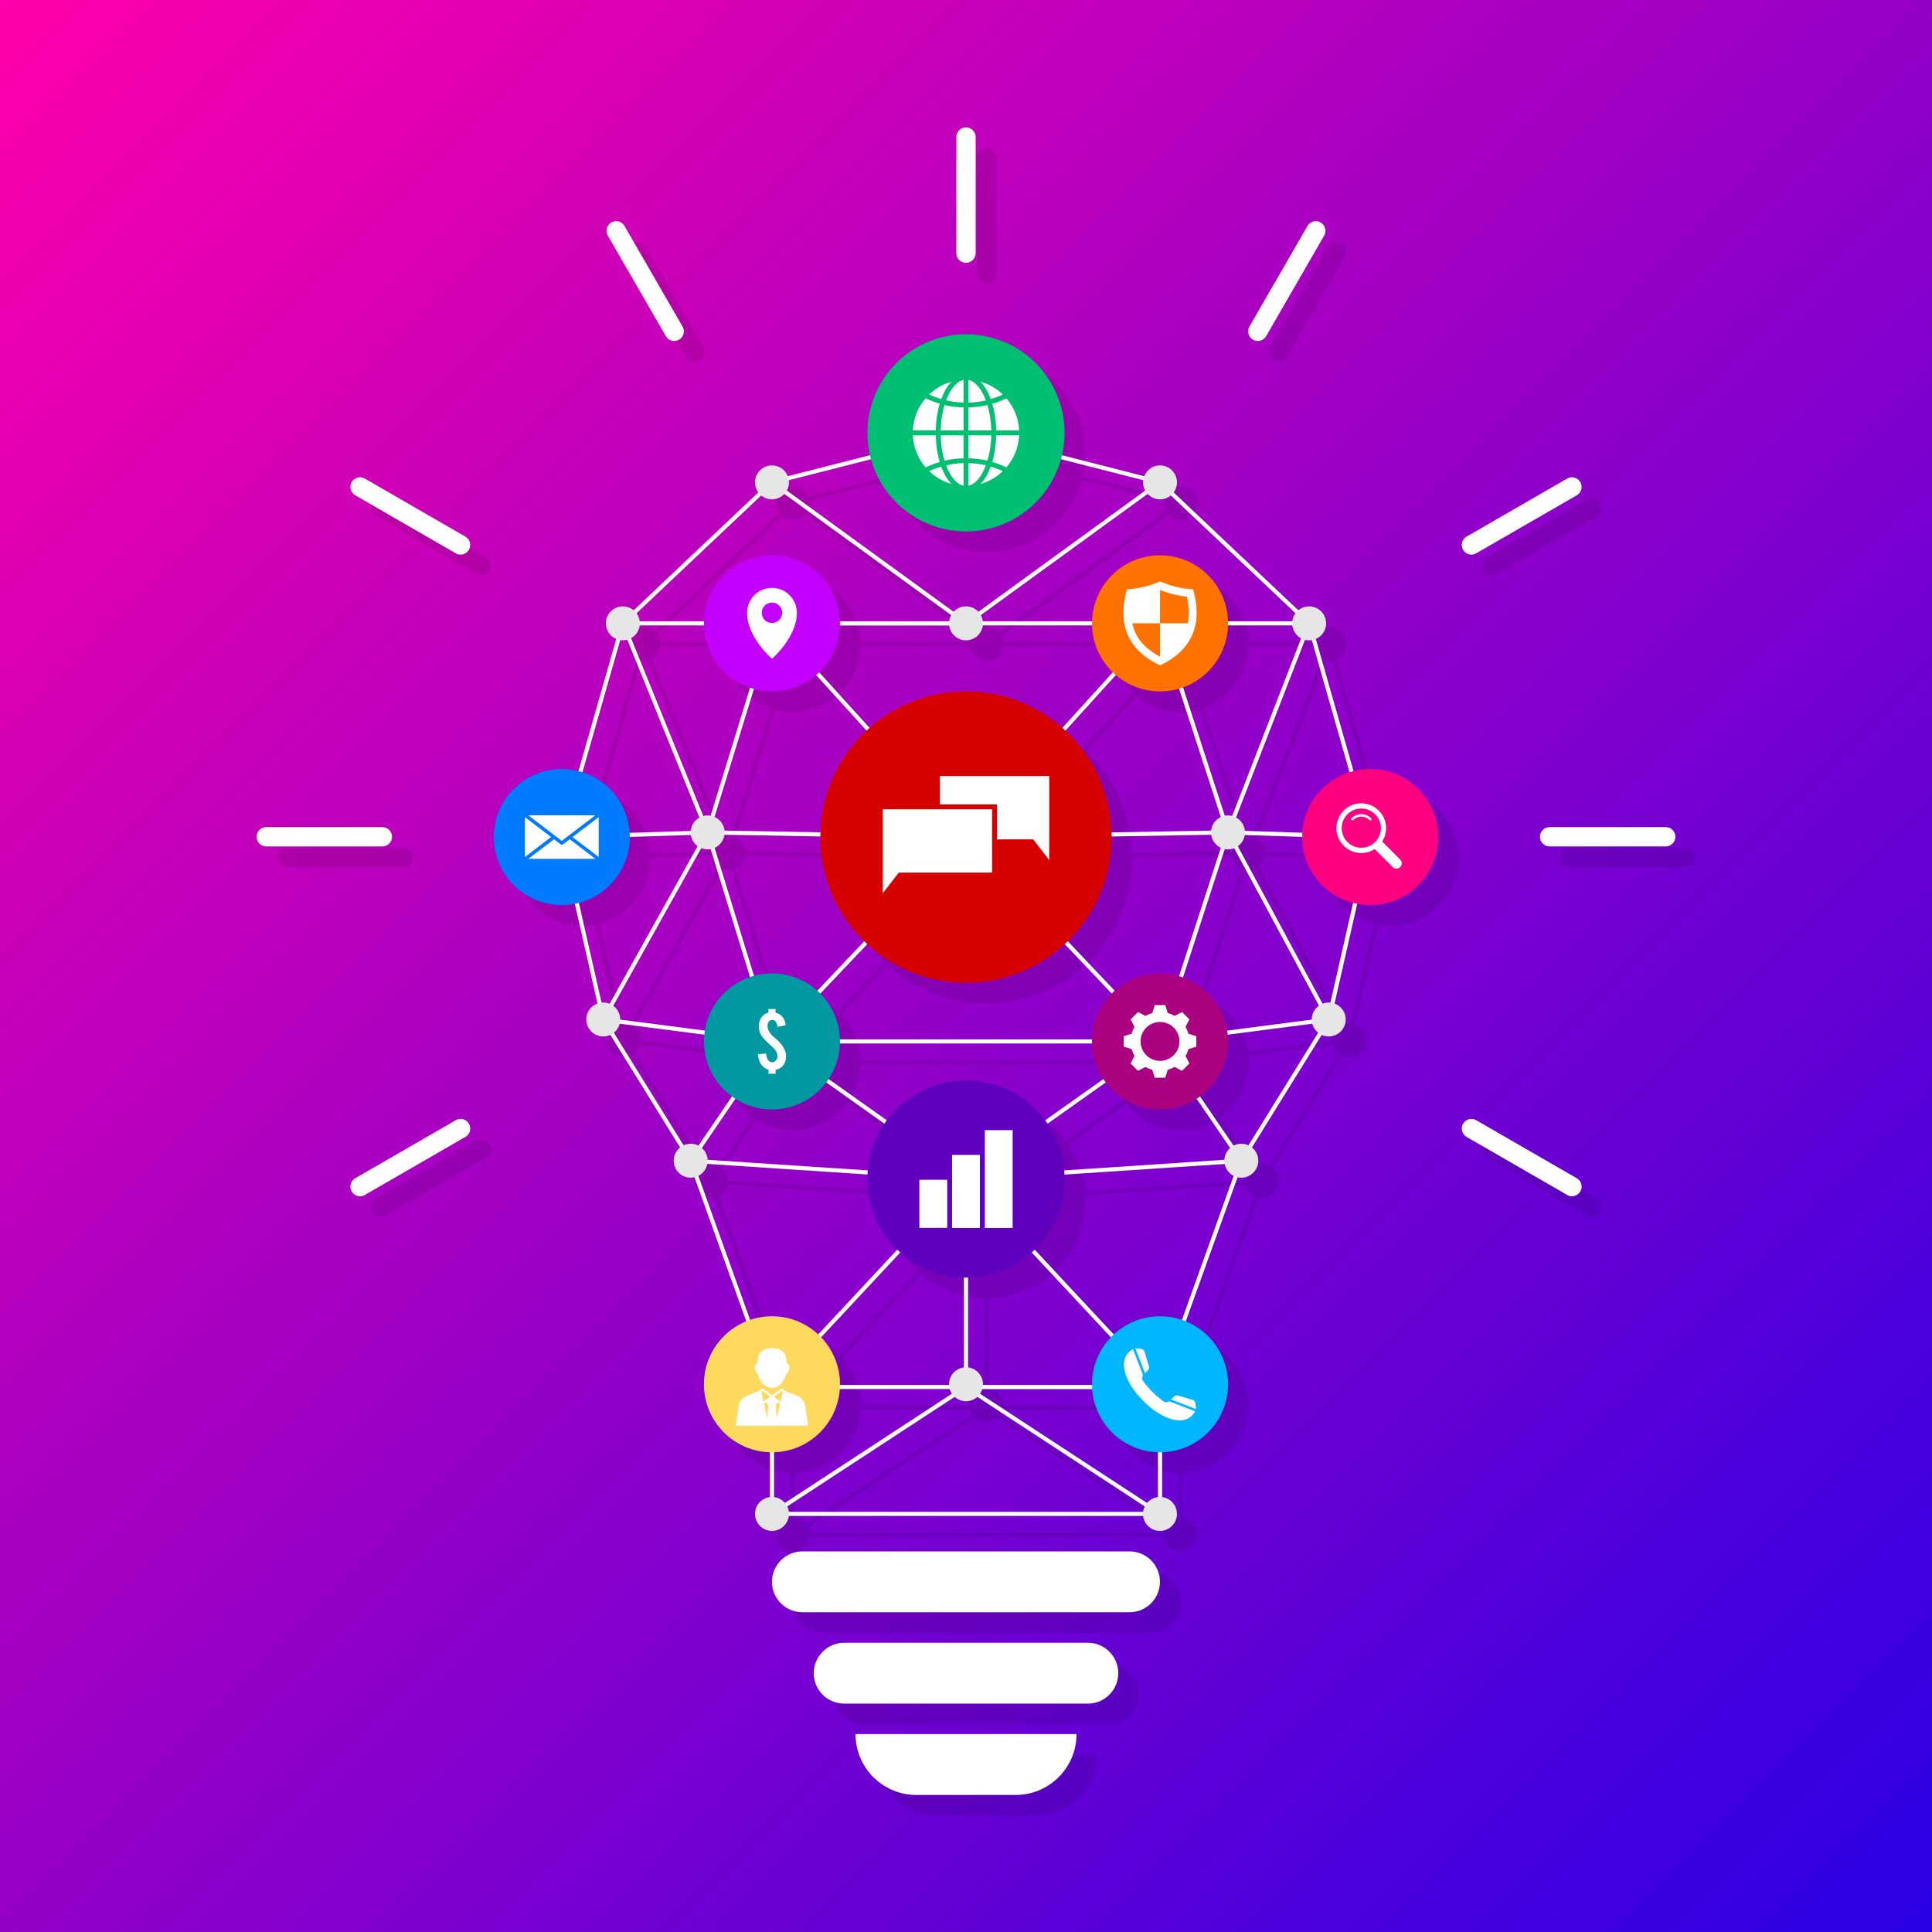 <?xml version="1.0" encoding="iso-8859-1"?>
<!-- Generator: Adobe Illustrator 21.0.0, SVG Export Plug-In . SVG Version: 6.00 Build 0)  -->
<svg version="1.1" xmlns="http://www.w3.org/2000/svg" xmlns:xlink="http://www.w3.org/1999/xlink" x="0px" y="0px" width="2800px"
	 height="2800px" viewBox="0 0 2800 2800" enable-background="new 0 0 2800 2800" xml:space="preserve">
<rect x="0" y="0" width="2800" height="2800" fill="#333333" stroke="none"/>
<g id="BACKGROUND">
	<g>
		<linearGradient id="SVGID_1_" gradientUnits="userSpaceOnUse" x1="-9.428368e-08" y1="9.428277e-08" x2="2800" y2="2800">
			<stop  offset="0" style="stop-color:#FF00AA"/>
			<stop  offset="1" style="stop-color:#2A00E6"/>
		</linearGradient>
		<rect fill="url(#SVGID_1_)" width="2800" height="2800"/>
	</g>
</g>
<g id="OBJECTS">
	<g opacity="0.1">
		<path d="M1667,2278.4H1193c-24.4,0-44.1,19.8-44.1,44.1l0,0c0,24.4,19.8,44.1,44.1,44.1H1667c24.4,0,44.1-19.8,44.1-44.1l0,0
			C1711.2,2298.1,1691.4,2278.4,1667,2278.4z"/>
		<path d="M1606.5,2410.8h-353.1c-24.4,0-44.1,19.8-44.1,44.1v0c0,24.4,19.8,44.1,44.1,44.1h353.1c24.4,0,44.1-19.8,44.1-44.1v0
			C1650.7,2430.5,1630.9,2410.8,1606.5,2410.8z"/>
		<path d="M1269.8,2543.1c0,48.7,39.5,88.3,88.3,88.3h143.8c48.7,0,88.3-39.5,88.3-88.3l0,0H1269.8L1269.8,2543.1z"/>
		<path d="M2015.8,1144.6c-8.3,0-16.4,1-24.2,3l-54.7-191.5c8.8-3.7,15-12.5,15-22.6c0-13.6-11-24.6-24.6-24.6
			c-6,0-11.4,2.1-15.7,5.6L1731,743.7c3-4.1,4.8-9.1,4.8-14.6c0-13.6-11-24.6-24.6-24.6c-10.4,0-19.3,6.5-22.9,15.6l-119.1-30.4
			c2.4-10.4,3.7-21.3,3.7-32.4c0-78.9-64-142.9-142.9-142.9s-142.9,64-142.9,142.9c0,11.2,1.3,22,3.7,32.4l-119.1,30.4
			c-3.6-9.2-12.5-15.6-22.9-15.6c-13.6,0-24.6,11-24.6,24.6c0,5.5,1.8,10.5,4.8,14.6L948.3,914.5c-4.3-3.5-9.7-5.6-15.7-5.6
			c-13.6,0-24.6,11-24.6,24.6c0,10.2,6.2,18.9,15,22.6l-54.7,191.5c-7.7-2-15.8-3-24.2-3c-54.4,0-98.6,44.1-98.6,98.6
			c0,54.4,44.1,98.6,98.6,98.6c6.5,0,12.8-0.6,18.9-1.8l32.8,144.5c-9.5,3.4-16.3,12.5-16.3,23.1c0,13.6,11,24.6,24.6,24.6
			c3.7,0,7.2-0.8,10.3-2.3l101,163.2c-5.6,4.5-9.2,11.4-9.2,19.2c0,13.6,11,24.6,24.6,24.6c1.9,0,3.7-0.2,5.4-0.6l75,208.7
			c-35.9,14.7-61.2,50-61.2,91.2c0,53.4,42.5,96.9,95.6,98.5v65c-12.2,1.5-21.6,11.8-21.6,24.4c0,13.6,11,24.6,24.6,24.6
			c12.6,0,22.9-9.4,24.4-21.6h513.5c1.5,12.2,11.8,21.6,24.4,21.6c0.4,0,0.8,0,1.3,0c0.8,0,1.7-0.1,2.5-0.3c0.4-0.1,0.8-0.1,1.2-0.2
			c3.6-0.7,6.9-2.3,9.8-4.4c0.3-0.2,0.6-0.5,0.9-0.7c3-2.5,5.5-5.7,7-9.4c1.2-2.9,1.9-6.2,1.9-9.6s-0.7-6.6-1.9-9.6
			c-1.6-3.7-4-6.9-7-9.4c-0.3-0.3-0.6-0.5-0.9-0.7c-2.8-2.1-6.2-3.6-9.8-4.4c-0.4-0.1-0.8-0.2-1.2-0.2c-0.2,0-0.5-0.1-0.7-0.1v-65
			c53.1-1.6,95.6-45.1,95.6-98.5c0-41.2-25.3-76.5-61.2-91.2l75-208.7c1.7,0.4,3.6,0.6,5.4,0.6c13.6,0,24.6-11,24.6-24.6
			c0-7.8-3.6-14.7-9.2-19.2l101-163.2c3.1,1.4,6.6,2.3,10.3,2.3c13.6,0,24.6-11,24.6-24.6c0-10.7-6.8-19.7-16.3-23.1l32.8-144.5
			c6.1,1.2,12.4,1.8,18.9,1.8c54.4,0,98.6-44.1,98.6-98.6C2114.4,1188.7,2070.3,1144.6,2015.8,1144.6z M1985.9,1149.2
			c-37.9,12.1-65.8,46.4-68.4,87.7l-83.2-2.7c-0.7-8.4-5.8-15.6-12.9-19.5l99.9-257.4c1.9,0.5,4,0.7,6,0.7c1.3,0,2.6-0.1,3.8-0.3
			L1985.9,1149.2z M1931.2,1507.5c0,0.1,0,0.1,0,0.2l-122.7,15.9c-5.7-35.8-30.7-65.2-64-77.1l60.5-186c1.5,0.3,3.1,0.5,4.7,0.5
			c3.2,0,6.2-0.6,8.9-1.7l122.9,228.2C1935.3,1491.9,1931.2,1499.3,1931.2,1507.5z M1804.5,1710.9l-232.1,15.4
			c-2.2-25-10.7-48.1-24.1-67.7l84.3-59.8c18,23.8,46.5,39.1,78.6,39.1c19.5,0,37.7-5.7,53-15.5l48.6,71.4
			C1808,1698,1804.8,1704.1,1804.5,1710.9z M1055.5,1710.9c-0.4-6.8-3.5-12.9-8.3-17.1l48.6-71.4c15.3,9.8,33.5,15.5,53,15.5
			c32.1,0,60.6-15.4,78.6-39.1l84.3,59.8c-13.3,19.6-21.9,42.8-24.1,67.7L1055.5,1710.9z M918.8,1487.7l127.5-228.6
			c2.9,1.2,6,1.8,9.3,1.8c1.5,0,2.9-0.1,4.3-0.4L1117,1446c-34,11.6-59.7,41.3-65.5,77.6l-122.7-15.9c0-0.1,0-0.1,0-0.2
			C928.8,1499.4,924.9,1492.2,918.8,1487.7z M1148.8,753.7c7.1,0,13.5-3,18-7.8l241.7,175.6c-1.5,2.7-2.5,5.7-2.9,8.9h-158.2
			c-1.6-53.1-45.1-95.6-98.5-95.6s-96.9,42.5-98.5,95.6h-93.3c-0.5-4.3-2.2-8.3-4.6-11.6L1133.2,748
			C1137.4,751.6,1142.9,753.7,1148.8,753.7z M1711.2,753.7c6,0,11.4-2.1,15.7-5.6l180.7,170.8c-2.5,3.3-4.1,7.3-4.6,11.6h-93.3
			c-1.6-53.1-45.1-95.6-98.5-95.6s-96.9,42.5-98.5,95.6h-158.2c-0.4-3.2-1.4-6.2-2.9-8.9l241.7-175.6
			C1697.7,750.7,1704.1,753.7,1711.2,753.7z M1430,1595.8c-47,0-88.7,22.7-114.8,57.8l-84.3-59.8c9.9-14.8,15.9-32.5,16.4-51.6
			h365.3c0.6,19,6.5,36.7,16.4,51.6l-84.3,59.8C1518.7,1618.6,1477,1595.8,1430,1595.8z M1405.6,936.4c1.5,12.2,11.8,21.6,24.4,21.6
			s22.9-9.4,24.4-21.6h158.2c0.8,26.7,12.2,50.7,30.1,67.9l-73,80.5c-37.2-32.9-86.1-52.8-139.7-52.8c-53.6,0-102.4,20-139.7,52.8
			l-73-80.5c17.9-17.3,29.3-41.3,30.1-67.9H1405.6z M1785.3,1233.8l-144.3,2.6c-1.8-58.2-27.2-110.4-66.9-147.5l73-80.5
			c17.2,14.7,39.6,23.6,64,23.6c9.6,0,18.9-1.4,27.6-3.9l60.5,186C1791.7,1217.6,1786.2,1225,1785.3,1233.8z M1612.6,1536.3h-365.3
			c-0.8-25.9-11.5-49.2-28.5-66.4l68-71.6c37.6,34.7,87.9,56,143.2,56s105.5-21.2,143.2-56l68,71.6
			C1624.1,1487.1,1613.4,1510.4,1612.6,1536.3z M1148.8,1032c24.4,0,46.8-8.9,64-23.6l73,80.5c-39.7,37.1-65.1,89.3-66.9,147.5
			l-139-2.5c-0.9-8.9-6.6-16.4-14.4-19.9l57.1-185.4C1131,1030.8,1139.8,1032,1148.8,1032z M1079.9,1239.8l139,2.5
			c0,0.3,0,0.5,0,0.8c0,59.2,24.4,112.7,63.6,151l-68,71.6c-17.4-15.6-40.4-25.1-65.7-25.1c-9,0-17.8,1.2-26.1,3.5l-57.1-185.4
			C1073.2,1255.4,1078.7,1248.3,1079.9,1239.8z M1711.2,1440.7c-25.2,0-48.2,9.5-65.7,25.1l-68-71.6c39.2-38.3,63.6-91.8,63.6-151
			c0-0.3,0-0.5,0-0.8l144.3-2.6c1.2,8.4,6.6,15.4,13.9,18.8l-60.5,186C1730,1442.1,1720.8,1440.7,1711.2,1440.7z M1809.7,1211.8
			c-1.6,0-3.2,0.2-4.7,0.5l-60.5-186c37.1-13.3,63.9-48.4,65.2-89.8h93.3c1,8.1,5.9,15,12.8,18.7l-99.9,257.4
			C1813.8,1212,1811.8,1211.8,1809.7,1211.8z M957.1,936.4h93.3c1.3,42,28.8,77.4,66.7,90.3l-57.1,185.4c-1.4-0.2-2.8-0.4-4.3-0.4
			c-2.2,0-4.4,0.3-6.4,0.8L944.6,954.9C951.3,951.2,956.1,944.4,957.1,936.4z M1427,1881.5v130.2c-12.2,1.5-21.6,11.8-21.6,24.4
			c0,0.3,0,0.6,0,1h-158c0-0.3,0-0.6,0-1c0-26.4-10.4-50.4-27.3-68.1l114.6-122.9C1359.4,1867.2,1391.6,1880.8,1427,1881.5z
			 M1247.2,2043.1h159.2c0.7,2.4,1.8,4.7,3.2,6.8l-242,158.3c-3.9-4.6-9.5-7.8-15.8-8.5v-65
			C1202.6,2133.2,1243.7,2093.4,1247.2,2043.1z M1170.9,2213.3l242.7-158.8c4.4,3.9,10.1,6.3,16.4,6.3s12.1-2.4,16.4-6.3
			l242.7,158.8c-1.2,2.4-2,5.1-2.3,7.9h-513.5C1172.9,2218.3,1172.1,2215.7,1170.9,2213.3z M1692.4,2208.2l-242-158.3
			c1.4-2.1,2.5-4.3,3.2-6.8h159.2c3.5,50.2,44.6,90.1,95.3,91.6v65C1701.9,2200.5,1696.3,2203.6,1692.4,2208.2z M1612.6,2037.1h-158
			c0-0.3,0-0.6,0-1c0-12.6-9.4-22.9-21.6-24.4v-130.2c35.4-0.7,67.6-14.3,92.2-36.3l114.6,122.9c-16.9,17.7-27.3,41.7-27.3,68.1
			C1612.6,2036.5,1612.6,2036.8,1612.6,2037.1z M1292.3,695.6c16.7,60.3,72,104.6,137.7,104.6s121-44.3,137.7-104.6l119.1,30.4
			c-0.1,1-0.2,2.1-0.2,3.1c0,4.3,1.1,8.4,3.1,11.9L1448,916.6c-4.5-4.8-10.9-7.8-18-7.8s-13.5,3-18,7.8L1170.3,741
			c2-3.5,3.1-7.6,3.1-11.9c0-1.1-0.1-2.1-0.2-3.1L1292.3,695.6z M928.8,957.7c1.2,0.2,2.5,0.3,3.8,0.3c2.2,0,4.4-0.3,6.4-0.8
			l104.6,257.7c-6.9,3.9-11.8,11-12.5,19.3l-88.5,2.8c-2.5-41.3-30.5-75.7-68.4-87.8L928.8,957.7z M868.9,1338.6
			c42.5-11,73.8-49.5,73.8-95.4c0-0.1,0-0.1,0-0.2l88.5-2.8c1,6.6,4.6,12.3,9.8,16.1l-127.5,228.6c-2.9-1.2-6-1.8-9.3-1.8
			c-0.8,0-1.7,0-2.5,0.1L868.9,1338.6z M919.6,1526.7c4.1-3.3,7.1-7.8,8.4-13l122.7,15.9c-0.3,3.2-0.5,6.4-0.5,9.7
			c0,32.8,16,61.8,40.6,79.7l-48.6,71.4c-3.4-1.7-7.2-2.7-11.3-2.7c-3.7,0-7.2,0.8-10.3,2.3L919.6,1526.7z M1042.1,1734.2
			c6.7-3.4,11.6-9.7,13.1-17.3l232.1,15.4c-0.1,2.1-0.2,4.3-0.2,6.5c0,40.2,16.6,76.4,43.3,102.4l-114.5,122.8
			c-17.6-16.3-41.1-26.3-67-26.3c-11.1,0-21.8,1.8-31.8,5.2L1042.1,1734.2z M1742.9,1942.8c-10-3.4-20.7-5.2-31.8-5.2
			c-25.9,0-49.4,10-67,26.3l-114.5-122.8c26.7-26,43.3-62.2,43.3-102.4c0-2.2-0.1-4.3-0.2-6.5l232.1-15.4c1.4,7.6,6.4,14,13.1,17.3
			L1742.9,1942.8z M1839.3,1689.9c-3.1-1.4-6.6-2.3-10.3-2.3c-4.1,0-7.9,1-11.3,2.7l-48.6-71.4c24.6-17.9,40.6-47,40.6-79.7
			c0-3.3-0.2-6.5-0.5-9.7l122.7-15.9c1.3,5.2,4.3,9.8,8.4,13L1839.3,1689.9z M1958.2,1483.1c-0.8-0.1-1.6-0.1-2.5-0.1
			c-3.2,0-6.2,0.6-8.9,1.7l-122.9-228.2c5.3-3.8,9-9.6,10.1-16.3l83.2,2.7c0,0.1,0,0.2,0,0.2c0,45.9,31.4,84.5,73.8,95.4
			L1958.2,1483.1z"/>
		<path d="M1430,410.9c7.7,0,14-6.3,14-14V228.6c0-7.7-6.3-14-14-14c-7.7,0-14,6.3-14,14v168.3C1416,404.6,1422.3,410.9,1430,410.9z
			"/>
		<path d="M1845.9,522.3c2.2,1.3,4.6,1.9,7,1.9c4.8,0,9.5-2.5,12.1-7l84.1-145.7c3.9-6.7,1.6-15.3-5.1-19.1
			c-6.7-3.9-15.3-1.6-19.1,5.1l-84.1,145.7C1836.9,509.9,1839.2,518.4,1845.9,522.3z"/>
		<path d="M2162.5,833.8c2.4,0,4.8-0.6,7-1.9l145.7-84.1c6.7-3.9,9-12.4,5.1-19.1c-3.9-6.7-12.4-9-19.1-5.1l-145.7,84.1
			c-6.7,3.9-9,12.4-5.1,19.1C2153,831.3,2157.7,833.8,2162.5,833.8z"/>
		<path d="M690.5,1653.4l-145.7,84.1c-6.7,3.9-9,12.4-5.1,19.1c2.6,4.5,7.3,7,12.1,7c2.4,0,4.8-0.6,7-1.9l145.7-84.1
			c6.7-3.9,9-12.4,5.1-19.1C705.8,1651.9,697.2,1649.6,690.5,1653.4z"/>
		<path d="M2444.1,1228.7h-168.3c-7.7,0-14,6.3-14,14s6.3,14,14,14h168.3c7.7,0,14-6.3,14-14S2451.8,1228.7,2444.1,1228.7z"/>
		<path d="M598.2,1242.7c0-7.7-6.3-14-14-14H415.9c-7.7,0-14,6.3-14,14s6.3,14,14,14h168.3C591.9,1256.7,598.2,1250.4,598.2,1242.7z
			"/>
		<path d="M2315.2,1737.6l-145.7-84.1c-6.7-3.9-15.3-1.6-19.1,5.1s-1.6,15.3,5.1,19.1l145.7,84.1c2.2,1.3,4.6,1.9,7,1.9
			c4.8,0,9.5-2.5,12.1-7C2324.2,1750,2321.9,1741.4,2315.2,1737.6z"/>
		<path d="M704.5,807.6l-145.7-84.1c-6.7-3.9-15.3-1.6-19.1,5.1c-3.9,6.7-1.6,15.3,5.1,19.1l145.7,84.1c2.2,1.3,4.6,1.9,7,1.9
			c4.8,0,9.5-2.5,12.1-7C713.5,820.1,711.2,811.5,704.5,807.6z"/>
		<path d="M995,517.2c2.6,4.5,7.3,7,12.1,7c2.4,0,4.8-0.6,7-1.9c6.7-3.9,9-12.4,5.1-19.1l-84.1-145.7c-3.9-6.7-12.4-9-19.1-5.1
			c-6.7,3.9-9,12.4-5.1,19.1L995,517.2z"/>
	</g>
	<g>
		<path fill="#FFFFFF" d="M1988.9,1213l-88.4-309.5l1.2-3.1h-3.2l-215.3-203.5l-0.6-0.5L1400,624.2l-282.7,72.1L901.5,900.4h-3.3
			l1.3,3.2l-88.2,308.7l-0.2,0.7l60,264l-1.6,2.9l3,0.4l125,201.8l-1.9,2.7l3.3,0.2l116.6,324.3l-3.5,3.7h3.9v184h568.3v-184h3.9
			l-3.5-3.7l116.6-324.3l3.3-0.2l-1.9-2.7l125-201.8l2.9-0.4l-1.5-2.8l59.8-263.3L1988.9,1213z M1400,907.1l1-0.7h273.4L1400,1208.7
			l-274.4-302.2H1399L1400,907.1z M1128.3,1512.3h543.5L1400,1705L1128.3,1512.3z M1400,1217.6L1400,1217.6l274.2,288.7h-548.3
			L1400,1217.6L1400,1217.6z M1120.2,1503.5l-90.5-294.1l363.5,6.6L1120.2,1503.5z M1406.9,1216l368.7-6.6l-95.7,294.1L1406.9,1216z
			 M1685.3,906.4H1893l-113,291L1685.3,906.4z M1775.6,1203.4l-368.7,6.6l273-300.7L1775.6,1203.4z M1393.1,1210l-363.5-6.6
			l90.5-294.1L1393.1,1210z M1025.2,1197.4l-118.1-291h207.7L1025.2,1197.4z M1024.8,1213.9l89.8,291.8L879,1475.1L1024.8,1213.9z
			 M1119.6,1513.5l270,191.5l-383.2-25.4L1119.6,1513.5z M1397,2007.1h-7.1h-264.2l271.3-290.8V2007.1z M1400,2013.7l271.1,177.4
			h-542.2L1400,2013.7z M1403,1716.3l271.3,290.8H1403V1716.3z M1680.4,1513.5l113.2,166.1l-383.2,25.4L1680.4,1513.5z
			 M1685.5,1505.7l94.9-291.8l140.6,261.2L1685.5,1505.7z M1896.9,912.8l84.9,297.2l-197.7-6.5L1896.9,912.8z M1889.8,900.4h-206.5
			h-3.5h-270.6L1680.9,703L1889.8,900.4z M1674.2,700.4L1400,899.7l-274.2-199.3l274.2-70L1674.2,700.4z M1119.1,703l271.7,197.4
			h-270.6h-3.5H910.2L1119.1,703z M1021.2,1203.5l-203,6.5l85-297.4L1021.2,1203.5z M817.9,1216l202.5-6.5l-144.9,259.7L817.9,1216z
			 M880.1,1481.3l233.5,30.3l-112.5,165.1L880.1,1481.3z M1005.4,1685.5l388.1,25.7L1120,2004.5L1005.4,1685.5z M1389.9,2013.1
			l-268.1,175.4v-175.4H1389.9z M1678.2,2188.6l-268.1-175.4h268.1V2188.6z M1680,2004.5l-273.5-293.2l388.1-25.7L1680,2004.5z
			 M1798.9,1676.7l-112.5-165.1l233.5-30.3L1798.9,1676.7z M1784.8,1209.5l197.2,6.5l-57.5,253.1L1784.8,1209.5z"/>
		<g>
			<path fill="#FFFFFF" d="M1118.8,2292.5L1118.8,2292.5c0,24.4,19.8,44.1,44.1,44.1H1637c24.4,0,44.1-19.8,44.1-44.1l0,0
				c0-24.4-19.8-44.1-44.1-44.1H1163C1138.6,2248.4,1118.8,2268.1,1118.8,2292.5z"/>
			<path fill="#FFFFFF" d="M1223.5,2469h353.1c24.4,0,44.1-19.8,44.1-44.1v0c0-24.4-19.8-44.1-44.1-44.1h-353.1
				c-24.4,0-44.1,19.8-44.1,44.1v0C1179.3,2449.3,1199.1,2469,1223.5,2469z"/>
			<path fill="#FFFFFF" d="M1328.1,2601.4h143.8c48.7,0,88.3-39.5,88.3-88.3l0,0h-320.3l0,0
				C1239.8,2561.9,1279.3,2601.4,1328.1,2601.4z"/>
		</g>
		<g>
			<g>
				<path fill="#FFFFFF" d="M1400,380.9c-7.7,0-14-6.3-14-14V198.6c0-7.7,6.3-14,14-14c7.7,0,14,6.3,14,14v168.3
					C1414,374.6,1407.7,380.9,1400,380.9z"/>
			</g>
			<g>
				<path fill="#FFFFFF" d="M1822.9,494.2c-2.4,0-4.8-0.6-7-1.9c-6.7-3.9-9-12.4-5.1-19.1l84.1-145.7c3.9-6.7,12.4-9,19.1-5.1
					c6.7,3.9,9,12.4,5.1,19.1L1835,487.2C1832.4,491.7,1827.7,494.2,1822.9,494.2z"/>
			</g>
			<g>
				<path fill="#FFFFFF" d="M2132.5,803.8c-4.8,0-9.5-2.5-12.1-7c-3.9-6.7-1.6-15.3,5.1-19.1l145.7-84.1c6.7-3.9,15.3-1.6,19.1,5.1
					c3.9,6.7,1.6,15.3-5.1,19.1l-145.7,84.1C2137.3,803.2,2134.9,803.8,2132.5,803.8z"/>
			</g>
			<g>
				<path fill="#FFFFFF" d="M521.8,1733.7c-4.8,0-9.5-2.5-12.1-7c-3.9-6.7-1.6-15.3,5.1-19.1l145.7-84.1c6.7-3.9,15.3-1.6,19.1,5.1
					c3.9,6.7,1.6,15.3-5.1,19.1l-145.7,84.1C526.6,1733.1,524.2,1733.7,521.8,1733.7z"/>
			</g>
			<g>
				<path fill="#FFFFFF" d="M2414.1,1226.7h-168.3c-7.7,0-14-6.3-14-14s6.3-14,14-14h168.3c7.7,0,14,6.3,14,14
					S2421.8,1226.7,2414.1,1226.7z"/>
			</g>
			<g>
				<path fill="#FFFFFF" d="M554.2,1226.7H385.9c-7.7,0-14-6.3-14-14s6.3-14,14-14h168.3c7.7,0,14,6.3,14,14
					S561.9,1226.7,554.2,1226.7z"/>
			</g>
			<g>
				<path fill="#FFFFFF" d="M2278.2,1733.7c-2.4,0-4.8-0.6-7-1.9l-145.7-84.1c-6.7-3.9-9-12.4-5.1-19.1s12.4-9,19.1-5.1l145.7,84.1
					c6.7,3.9,9,12.4,5.1,19.1C2287.7,1731.2,2283,1733.7,2278.2,1733.7z"/>
			</g>
			<g>
				<path fill="#FFFFFF" d="M667.5,803.8c-2.4,0-4.8-0.6-7-1.9l-145.7-84.1c-6.7-3.9-9-12.4-5.1-19.1c3.9-6.7,12.4-9,19.1-5.1
					l145.7,84.1c6.7,3.9,9,12.4,5.1,19.1C677,801.3,672.3,803.8,667.5,803.8z"/>
			</g>
			<g>
				<path fill="#FFFFFF" d="M977.1,494.2c-4.8,0-9.5-2.5-12.1-7l-84.1-145.7c-3.9-6.7-1.6-15.3,5.1-19.1c6.7-3.9,15.3-1.6,19.1,5.1
					l84.1,145.7c3.9,6.7,1.6,15.3-5.1,19.1C981.9,493.6,979.5,494.2,977.1,494.2z"/>
			</g>
		</g>
		<g>
			<circle fill="#E6E6E6" cx="1400" cy="2006.2" r="24.6"/>
			<circle fill="#E6E6E6" cx="1400" cy="903.4" r="24.6"/>
			<circle fill="#E6E6E6" cx="1118.8" cy="2194.1" r="24.6"/>
			<circle fill="#E6E6E6" cx="1001" cy="1682.2" r="24.6"/>
			<circle fill="#E6E6E6" cx="1025.6" cy="1206.4" r="24.6"/>
			<circle fill="#E6E6E6" cx="1779.7" cy="1206.4" r="24.6"/>
			<circle fill="#E6E6E6" cx="874.3" cy="1477.5" r="24.6"/>
			<circle fill="#E6E6E6" cx="902.7" cy="903.4" r="24.6"/>
			<circle fill="#E6E6E6" cx="1118.8" cy="699.1" r="24.6"/>
			<circle fill="#E6E6E6" cx="1799" cy="1682.2" r="24.6"/>
			<circle fill="#E6E6E6" cx="1925.7" cy="1477.5" r="24.6"/>
			<circle fill="#E6E6E6" cx="1897.3" cy="903.4" r="24.6"/>
			<circle fill="#E6E6E6" cx="1681.2" cy="699.1" r="24.6"/>
			<path fill="#E6E6E6" d="M1696.8,2175.1c-0.3-0.3-0.6-0.5-0.9-0.7c-2.8-2.1-6.2-3.6-9.8-4.4c-0.4-0.1-0.8-0.2-1.2-0.2
				c-0.8-0.1-1.6-0.2-2.5-0.3c-0.4,0-0.8,0-1.3,0c-13.6,0-24.6,11-24.6,24.6c0,13.6,11,24.6,24.6,24.6c0.4,0,0.8,0,1.3,0
				c0.8,0,1.7-0.1,2.5-0.3c0.4-0.1,0.8-0.1,1.2-0.2c3.6-0.7,6.9-2.3,9.8-4.4c0.3-0.2,0.6-0.5,0.9-0.7c3-2.5,5.5-5.7,7-9.4
				c1.2-2.9,1.9-6.2,1.9-9.6c0-3.4-0.7-6.6-1.9-9.6C1702.3,2180.9,1699.8,2177.6,1696.8,2175.1z"/>
		</g>
	</g>
	<g>
		<circle fill="#00BF72" cx="1400" cy="627.3" r="142.9"/>
		<g>
			<g>
				<path fill="#FFFFFF" d="M1346.6,682.8c9,8.6,20,15.1,32.3,18.6c-5.9-6.1-11-14.7-14.8-25.2
					C1358.2,678,1352.3,680.2,1346.6,682.8z"/>
				<path fill="#FFFFFF" d="M1438.1,669.5c7,2.1,13.8,4.7,20.4,7.9c10.8-12.6,17.7-28.8,18.5-46.5h-33.2
					C1443.5,645,1441.5,658.1,1438.1,669.5z"/>
				<path fill="#FFFFFF" d="M1421.1,701.4c12.3-3.5,23.3-10,32.3-18.6c-5.7-2.6-11.5-4.8-17.5-6.6
					C1432,686.7,1427,695.3,1421.1,701.4z"/>
				<path fill="#FFFFFF" d="M1453.4,571.8c-9-8.6-20-15.1-32.3-18.6c5.9,6.1,11,14.7,14.8,25.2
					C1441.8,576.6,1447.7,574.5,1453.4,571.8z"/>
				<path fill="#FFFFFF" d="M1443.8,623.8h33.2c-0.8-17.7-7.6-33.9-18.5-46.5c-6.6,3.2-13.4,5.8-20.4,7.9
					C1441.5,596.5,1443.5,609.6,1443.8,623.8z"/>
				<path fill="#FFFFFF" d="M1378.9,553.2c-12.3,3.5-23.3,10-32.3,18.6c5.7,2.6,11.5,4.8,17.5,6.6
					C1368,567.9,1373,559.3,1378.9,553.2z"/>
				<path fill="#FFFFFF" d="M1356.2,630.9H1323c0.8,17.7,7.6,33.9,18.5,46.5c6.6-3.2,13.4-5.8,20.4-7.9
					C1358.5,658.1,1356.5,645,1356.2,630.9z"/>
				<path fill="#FFFFFF" d="M1361.9,585.1c-7-2.1-13.8-4.7-20.4-7.9c-10.8,12.6-17.7,28.8-18.5,46.5h33.2
					C1356.5,609.6,1358.5,596.5,1361.9,585.1z"/>
				<path fill="#FFFFFF" d="M1371.2,580.2c8.2,1.9,16.7,3,25.3,3.2v-32.8C1386.3,552.8,1377.2,564,1371.2,580.2z"/>
				<path fill="#FFFFFF" d="M1403.5,550.7v32.8c8.6-0.2,17.1-1.3,25.3-3.2C1422.8,564,1413.7,552.8,1403.5,550.7z"/>
				<path fill="#FFFFFF" d="M1396.5,704v-32.8c-8.6,0.2-17.1,1.3-25.3,3.2C1377.2,690.6,1386.3,701.8,1396.5,704z"/>
				<path fill="#FFFFFF" d="M1436.7,630.9h-33.2v33.3c9.4,0.2,18.6,1.4,27.6,3.5C1434.4,656.8,1436.4,644.2,1436.7,630.9z"/>
				<path fill="#FFFFFF" d="M1403.5,671.2V704c10.1-2.1,19.2-13.3,25.3-29.6C1420.6,672.5,1412.2,671.4,1403.5,671.2z"/>
				<path fill="#FFFFFF" d="M1363.3,623.8h33.2v-33.3c-9.4-0.2-18.6-1.4-27.6-3.5C1365.6,597.8,1363.6,610.4,1363.3,623.8z"/>
				<path fill="#FFFFFF" d="M1368.9,667.7c9-2.1,18.2-3.3,27.6-3.5v-33.3h-33.2C1363.6,644.2,1365.6,656.8,1368.9,667.7z"/>
				<path fill="#FFFFFF" d="M1431.1,587c-9,2.1-18.2,3.3-27.6,3.5v33.3h33.2C1436.4,610.4,1434.4,597.8,1431.1,587z"/>
			</g>
		</g>
	</g>
	<g>
		<circle fill="#D70000" cx="1400" cy="1213.1" r="211.1"/>
		<g>
			<g>
				<polygon fill="#FFFFFF" points="1362.2,1124.8 1362.2,1165.8 1444.9,1165.8 1444.9,1216.5 1497.4,1216.5 1520.6,1246.5 
					1520.6,1124.8 				"/>
				<polygon fill="#FFFFFF" points="1358.6,1172.9 1355.1,1172.9 1279.4,1172.9 1279.4,1294.6 1302.6,1264.6 1437.8,1264.6 
					1437.8,1223.6 1437.8,1220 1437.8,1216.5 1437.8,1172.9 1362.2,1172.9 				"/>
			</g>
		</g>
	</g>
	<g>
		<circle fill="#5F00BF" cx="1400" cy="1708.7" r="142.9"/>
		<g>
			<rect x="1332.4" y="1709.8" fill="#FFFFFF" width="40.4" height="69.7"/>
			<polygon fill="#FFFFFF" points="1379.8,1702.7 1379.8,1779.6 1420.2,1779.6 1420.2,1673.8 1379.8,1673.8 			"/>
			<polygon fill="#FFFFFF" points="1467.6,1637.9 1427.3,1637.9 1427.3,1666.8 1427.3,1779.6 1467.6,1779.6 			"/>
		</g>
	</g>
	<g>
		<circle fill="#AB0080" cx="1681.2" cy="1509.3" r="98.6"/>
		<path fill="#FFFFFF" d="M1733.8,1516.9v-15.2l-11.5-3.6c-1-3.5-2.4-6.9-4.1-10l5.6-10.7l-10.7-10.7l-10.7,5.6
			c-3.1-1.8-6.4-3.2-10-4.1l-3.6-11.5h-15.2l-3.6,11.5c-3.5,1-6.9,2.4-10,4.1l-10.7-5.6l-10.7,10.7l5.6,10.7
			c-1.8,3.1-3.2,6.4-4.1,10l-11.5,3.6v15.2l11.5,3.6c1,3.5,2.4,6.9,4.1,10l-5.6,10.7l10.7,10.7l10.7-5.6c3.1,1.8,6.4,3.2,10,4.1
			l3.6,11.5h15.2l3.6-11.5c3.5-1,6.9-2.4,10-4.1l10.7,5.6l10.7-10.7l-5.6-10.7c1.8-3.1,3.2-6.4,4.1-10L1733.8,1516.9z
			 M1681.2,1537.5c-15.6,0-28.2-12.6-28.2-28.2c0-15.6,12.6-28.2,28.2-28.2c15.6,0,28.2,12.6,28.2,28.2
			C1709.3,1524.9,1696.7,1537.5,1681.2,1537.5z"/>
	</g>
	<g>
		<circle fill="#FF0080" cx="1985.8" cy="1213.1" r="98.6"/>
		<g>
			<path fill="#FFFFFF" d="M2000.4,1216.8l-10.9,10.9l28.9,28.9c3,3,7.9,3,10.9,0l0,0c3-3,3-7.9,0-10.9L2000.4,1216.8z"/>
			<path fill="#FFFFFF" d="M1947.4,1174.8c-14.1,14.1-14.1,36.9,0,50.9c14.1,14.1,36.9,14.1,50.9,0s14.1-36.9,0-50.9
				C1984.3,1160.7,1961.5,1160.7,1947.4,1174.8z M1993,1220.3c-11.1,11.1-29.1,11.1-40.2,0c-11.1-11.1-11.1-29.1,0-40.2
				c11.1-11.1,29.1-11.1,40.2,0C2004.1,1191.2,2004.1,1209.2,1993,1220.3z"/>
			<g>
				<path fill="#FFFFFF" d="M1987.2,1188.4c-0.7,0.7-1.8,0.7-2.5,0c-6.5-6.5-17.1-6.5-23.6,0c-0.7,0.7-1.8,0.7-2.5,0s-0.7-1.8,0-2.5
					c7.9-7.9,20.7-7.9,28.6,0C1987.9,1186.6,1987.9,1187.7,1987.2,1188.4z"/>
			</g>
		</g>
	</g>
	<g>
		<circle fill="#0099A1" cx="1118.8" cy="1509.3" r="98.6"/>
		<g>
			<path fill="#FFFFFF" d="M1139.2,1529.6c0.2,7-1.8,12.5-5.9,16.4c-2.5,2.3-5.5,3.8-9.2,4.4v5.7h-10.4v-6
				c-4.9-1.3-8.7-4.2-11.4-8.7c-2.3-3.9-3.5-8.5-3.9-13.7l11.8-0.8c0.5,4.8,1.8,8.3,3.7,10.3c1.5,1.6,3.2,2.4,5.1,2.3
				c2.7-0.1,4.9-1.4,6.5-4c0.8-1.3,1.2-3.1,1.2-5.4c0-3.3-1.5-6.7-4.6-10.1c-2.5-2.3-6.2-5.8-11-10.4c-3.8-3.6-6.5-6.9-8.2-9.9
				c-2.1-3.7-3.2-7.8-3.2-12.2c0-4.2,1-8.1,3-11.6c2.4-4.3,6.1-7,10.9-8.2v-5.3h10.4v5.3c3.3,0.7,6,2.1,8.2,4.2
				c3.8,3.6,6,8.2,6.4,14l-11.9,2.2c-0.3-3.3-1.3-5.9-2.9-7.9c-1-1.3-2.7-2-4.8-2c-2.3,0-4,1-5.2,3c-1,1.6-1.4,3.6-1.4,6
				c0,3.7,1.6,7.6,4.8,11.5c1.2,1.4,3,3.1,5.4,5.2c2.9,2.3,4.8,4,5.7,5c3,3.1,5.4,6.1,7,9C1137.9,1522.1,1139.1,1526,1139.2,1529.6z
				"/>
		</g>
	</g>
	<g>
		<circle fill="#C300FF" cx="1118.8" cy="903.4" r="98.6"/>
		<path fill="#FFFFFF" d="M1118.8,852c-19.9,0-36.1,16.1-36.1,36.1c0,35.6,36.1,66.7,36.1,66.7s36.1-31.1,36.1-66.7
			C1154.9,868.2,1138.8,852,1118.8,852z M1118.8,902.9c-8.2,0-14.8-6.6-14.8-14.8c0-8.2,6.6-14.8,14.8-14.8
			c8.2,0,14.8,6.6,14.8,14.8C1133.6,896.2,1127,902.9,1118.8,902.9z"/>
	</g>
	<g>
		<circle fill="#00B7FF" cx="1681.2" cy="2006.2" r="98.6"/>
		<g>
			<path fill="#FFFFFF" d="M1733.4,2041l-0.9-7.1c-0.3-2.5-2-4.5-4.4-5.2l-20.6-6.2c-2.2-0.7-4.6-0.1-6.2,1.6l-4.1,4.1l36.2,14
				C1733.4,2041.7,1733.4,2041.3,1733.4,2041z"/>
			<path fill="#FFFFFF" d="M1685.8,2030.7c-4.2-3.1-10.3-8-15.7-13.4c-5.4-5.4-10.2-11.5-13.4-15.7c-1.9-2.5-1.9-6-0.1-8.5
				l-14.6-37.8c-7.2,4-11.4,9.8-12.7,17.4c-2.7,15.8,7.9,37.9,27.7,57.7c19.8,19.8,41.9,30.4,57.7,27.7c7.6-1.3,13.4-5.6,17.4-12.7
				l-37.7-14.6C1691.8,2032.6,1688.3,2032.6,1685.8,2030.7z"/>
			<path fill="#FFFFFF" d="M1663.4,1986.1c1.6-1.6,2.2-4,1.6-6.2l-6.2-20.6c-0.7-2.4-2.8-4.1-5.2-4.4l-7.1-0.9c-0.2,0-0.4,0-0.6,0
				c-0.2,0-0.4,0-0.5,0l14,36.2L1663.4,1986.1z"/>
		</g>
	</g>
	<g>
		<circle fill="#FF7200" cx="1681.2" cy="903.4" r="98.6"/>
		<path fill="#FFFFFF" d="M1729.1,854.1c-18.8-1-34.5-5.6-47.9-11.6c-13.4,6-29.1,10.6-47.9,11.6c-15.4,53.9,4.5,89.9,47.9,110.2
			C1724.6,944,1744.4,908,1729.1,854.1z M1721.4,903.3h-40.2v48.4c-17.2-9-29.2-20.6-35.7-34.6c-2-4.3-3.5-8.9-4.5-13.8h40.2v-48.4
			c12.6,5.2,25.4,8.4,38.9,9.9C1723.3,879,1723.7,891.8,1721.4,903.3z"/>
	</g>
	<g>
		<circle fill="#FFD95D" cx="1118.8" cy="2006.2" r="98.6"/>
		<g>
			<path fill="#FFFFFF" d="M1141.3,1976.5c-0.4-0.2-0.7-0.3-1.1-0.4c-0.4-11.4-2.8-22.1-21.3-22.1c-18.5,0-20.9,10.7-21.3,22.1
				c-0.4,0.1-0.8,0.2-1.1,0.4c-1.6,0.9-2.6,2.6-2.7,4.9c-0.1,2,0.4,4.3,1.6,6.5c0.9,1.7,2.1,3.2,3.4,4.3c3,11.5,11,19.2,20.1,19.2
				c9.1,0,17.2-7.7,20.1-19.2c1.3-1.1,2.5-2.6,3.4-4.3c1.1-2.1,1.7-4.4,1.6-6.5C1143.9,1979.1,1142.9,1977.3,1141.3,1976.5z"/>
			<path fill="#FFFFFF" d="M1167,2037.6c-1-6.7-5.5-12.4-11.8-14.8l-18.3-7.2l-2.5-3c-0.5-0.6-1.5-0.7-2.1-0.2l-13.5,10l-13.5-10
				c-0.7-0.5-1.6-0.4-2.1,0.2l-2.5,3l-18.3,7.2c-6.3,2.5-10.8,8.2-11.8,14.8l-4,27c-0.1,0.4,0.1,0.9,0.4,1.2
				c0.3,0.3,0.7,0.5,1.2,0.5h44.4h12.5h44.4c0.5,0,0.9-0.2,1.2-0.5c0.3-0.3,0.4-0.8,0.4-1.2L1167,2037.6z M1125.8,2054.9l-1.7-18.6
				l3.2-4.1l3.1,2.2L1125.8,2054.9z M1110.4,2032.2l3.2,4.1l-1.7,18.6l-4.6-20.5L1110.4,2032.2z M1133,2015.7l1.3,1.6l-0.9,4.2
				l-2.2,9.7l-9.7-6.9L1133,2015.7z M1104.7,2015.7l11.5,8.6l-9.7,6.9l-2.5-11.1l-0.6-2.8L1104.7,2015.7z"/>
		</g>
	</g>
	<g>
		<circle fill="#007BFF" cx="814.2" cy="1213.1" r="98.6"/>
		<g>
			<g>
				<polygon fill="#FFFFFF" points="829.7,1213.1 867.7,1242.1 867.7,1184.2 				"/>
				<polygon fill="#FFFFFF" points="760.7,1184.2 760.7,1242.1 798.7,1213.1 				"/>
				<path fill="#FFFFFF" d="M815.7,1223.8c-0.4,0.3-1,0.5-1.5,0.5c-0.5,0-1.1-0.2-1.5-0.5l-9.8-7.5l-37.2,28.4h97.2l-37.2-28.4
					L815.7,1223.8z"/>
				<polygon fill="#FFFFFF" points="804.9,1211.6 806.9,1213.1 814.2,1218.7 821.4,1213.1 823.5,1211.6 825.5,1210 862.8,1181.6 
					765.6,1181.6 802.8,1210 				"/>
			</g>
		</g>
	</g>
</g>
</svg>
